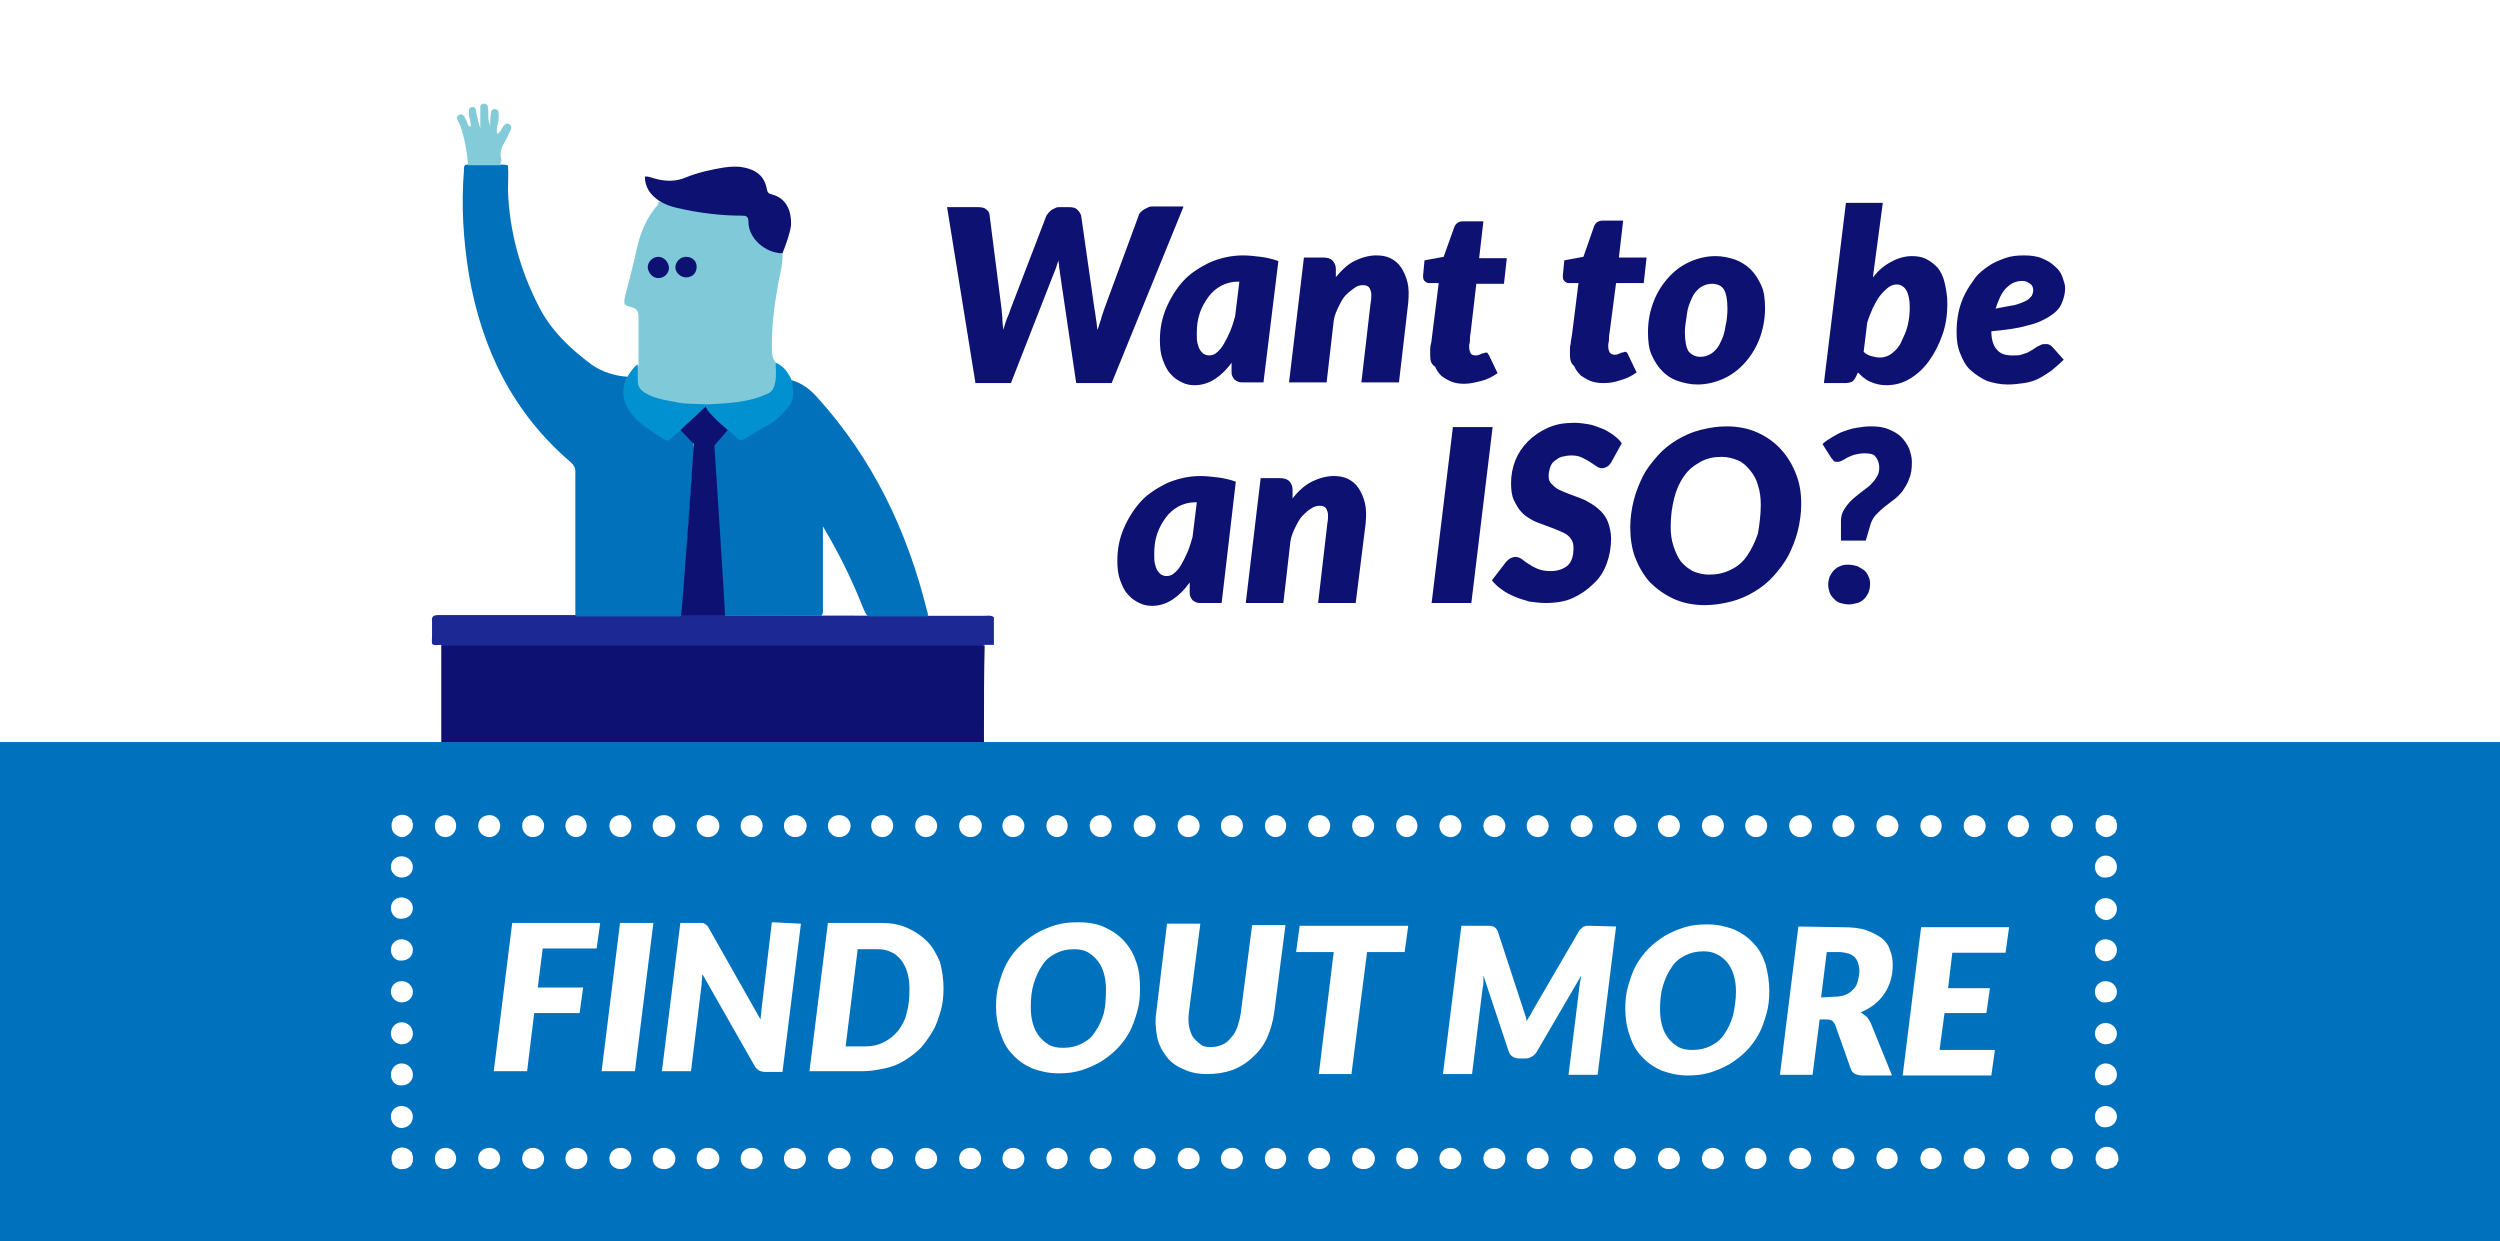 <svg xmlns="http://www.w3.org/2000/svg" id="Layer_1" viewBox="0 0 352.4 175"><rect x="0" y="0" width="352.4" height="175" fill="#808080" stroke="none"/><style>.st0{fill:#FFFFFF;} .st1{fill:#0071BC;} .st2{enable-background:new ;} .st3{fill:#0D1272;} .st4{fill:#1C2893;} .st5{fill:#0171BB;} .st6{fill:#7FC9D8;} .st7{fill:#84CBDA;} .st8{fill:#0190D0;}</style><path d="M0 0h352.4v149H0z" class="st0"/><path d="M0 104.6h352.4V175H0z" class="st1"/><g class="st2"><path d="M166.8 29.2L156.7 54h-5l-2.3-15.6c0-.3-.1-.5-.1-.8 0-.3-.1-.6-.1-.9l-.3.9c-.1.3-.2.6-.3.8L142.5 54h-5l-4-24.8h4.4c.5 0 .9.1 1.1.3.3.2.5.5.5.9l1.7 13.3c0 .4.1.9.1 1.3 0 .5.1 1 .1 1.5.2-.5.3-1 .5-1.5s.4-.9.5-1.3l5.1-13.3c.1-.1.2-.3.3-.4l.4-.4.6-.3c.2-.1.4-.1.6-.1h1.3c.5 0 .9.1 1.1.3s.5.5.6.9l1.9 13.3c.1.4.1.8.2 1.3s.1 1 .2 1.5c.2-.5.3-1 .5-1.5.1-.5.3-.9.4-1.3l4.9-13.3c0-.2.1-.3.3-.5.1-.1.3-.3.5-.4l.6-.3c.2-.1.4-.1.7-.1h4.2zM173.7 51c-.7 1-1.5 1.8-2.4 2.4-.9.6-1.9.9-2.9.9-.6 0-1.2-.1-1.8-.4s-1.1-.6-1.6-1.2c-.5-.5-.8-1.2-1.1-2s-.4-1.7-.4-2.8c0-1.6.3-3.1.9-4.5.6-1.4 1.4-2.7 2.4-3.8 1-1.1 2.3-1.9 3.7-2.6 1.4-.6 3-1 4.7-1 .8 0 1.7.1 2.5.2s1.7.3 2.5.6l-2.1 17.1h-2.8c-.3 0-.6 0-.8-.1-.2-.1-.4-.2-.5-.3s-.2-.3-.3-.5c-.1-.2-.1-.4-.1-.7V51zm.8-11.3c-.9 0-1.6.2-2.4.6-.7.4-1.3.9-1.8 1.6-.5.7-.9 1.4-1.2 2.3-.3.9-.4 1.8-.4 2.8 0 .6 0 1 .1 1.4.1.4.2.7.4 1 .2.2.3.4.5.5.2.1.4.2.7.2.4 0 .8-.1 1.1-.4.4-.3.7-.7 1-1.2.3-.5.6-1.1.9-1.8.3-.7.5-1.4.7-2.1l.6-4.9h-.2zM188.1 39.3c.9-1.1 1.8-2 2.8-2.5s2.1-.8 3.1-.8c.7 0 1.4.1 2 .4.6.3 1.1.7 1.5 1.3.4.6.7 1.3.9 2.1s.2 1.8.1 2.9l-1.3 11.2h-5.3l1.3-11.2c.1-.5.1-.9.1-1.2 0-.3-.1-.6-.2-.8-.1-.2-.2-.3-.4-.4-.2-.1-.4-.1-.6-.1-.4 0-.8.1-1.2.4s-.8.6-1.2 1-.7 1-1 1.6c-.3.6-.6 1.3-.7 2l-1 8.7h-5.3l2.1-17.6h2.7c.5 0 1 .1 1.3.4.3.3.5.7.5 1.2v1.4zM201.6 50.1v-.3-.5s0-.5.1-.8.1-.8.2-1.4l.9-7.2h-1.4c-.2 0-.4-.1-.6-.3-.2-.2-.2-.4-.2-.8l.2-2.1 2.7-.5L205 32c.2-.5.6-.8 1.2-.8h2.9l-.6 5.2h3.9L212 40h-3.9l-.8 6.9c-.1.5-.1.8-.1 1.1 0 .3-.1.5-.1.6v.4c0 .3.1.6.2.8s.4.3.7.3c.2 0 .3 0 .5-.1.1 0 .2-.1.3-.1.1-.1.2-.1.3-.1.1 0 .2-.1.3-.1.2 0 .3 0 .3.1.1.1.1.2.2.3l1.2 2.5c-.7.5-1.5.9-2.3 1.1s-1.6.4-2.4.4c-.7 0-1.3-.1-1.8-.3-.5-.2-1-.5-1.4-.8-.4-.4-.7-.8-.9-1.3-.6-.4-.7-.9-.7-1.6zM221.3 50.1v-.3-.5c0-.2 0-.5.1-.8 0-.3.1-.8.2-1.4l.9-7.2h-1.4c-.2 0-.4-.1-.6-.3-.2-.2-.2-.4-.2-.8l.2-2.1 2.7-.5 1.5-4.3c.2-.5.6-.8 1.2-.8h2.9l-.6 5.2h3.9l-.4 3.6h-3.9l-.9 6.9c-.1.5-.1.8-.1 1.1 0 .3-.1.5-.1.6v.4c0 .3.1.6.2.8.2.2.4.3.7.3.2 0 .3 0 .5-.1.1 0 .2-.1.3-.1.1-.1.2-.1.3-.1.1 0 .2-.1.3-.1.2 0 .3 0 .3.1.1.1.2.2.2.3l1.2 2.5c-.7.5-1.5.9-2.3 1.1-.8.3-1.6.4-2.4.4-.7 0-1.3-.1-1.8-.3-.5-.2-1-.5-1.4-.8-.4-.4-.7-.8-.9-1.3-.4-.3-.6-.8-.6-1.5zM239.3 54.2c-1 0-1.9-.2-2.8-.5-.9-.3-1.6-.8-2.2-1.4s-1.1-1.4-1.5-2.3c-.4-.9-.5-2-.5-3.2 0-1.6.3-3 .8-4.3s1.2-2.4 2.1-3.4c.9-1 1.9-1.7 3-2.2 1.1-.5 2.4-.8 3.6-.8 1 0 1.9.2 2.8.5.8.3 1.6.8 2.2 1.4.6.6 1.1 1.4 1.5 2.3.4.9.5 2 .5 3.2 0 1.5-.3 3-.8 4.3-.5 1.3-1.2 2.4-2.1 3.4-.9 1-1.9 1.7-3 2.2s-2.4.8-3.6.8zm.4-3.9c.6 0 1.1-.2 1.6-.5.5-.4.9-.8 1.2-1.5.3-.6.6-1.3.7-2.2.2-.8.3-1.7.3-2.6 0-1.3-.2-2.2-.5-2.7s-.9-.8-1.7-.8c-.6 0-1.1.2-1.6.5-.5.4-.9.8-1.2 1.5s-.6 1.3-.7 2.2-.3 1.7-.3 2.6c0 1.3.2 2.2.5 2.7.4.5 1 .8 1.7.8zM264 39.1c.8-1 1.6-1.7 2.6-2.2.9-.5 1.9-.8 2.9-.8.7 0 1.4.1 2 .4.6.3 1.1.7 1.6 1.2.4.5.8 1.2 1 2.1.2.8.4 1.9.4 3 0 1.5-.2 3-.7 4.4-.5 1.4-1.1 2.6-1.9 3.7-.8 1.1-1.7 1.9-2.7 2.5s-2.1.9-3.3.9c-.9 0-1.6-.2-2.3-.5s-1.2-.8-1.7-1.3l-.1.2c-.2.5-.4.8-.6 1-.2.2-.7.3-1.2.3h-2.9l3.1-25.4h5.2L264 39.1zm-1.3 10.5c.3.3.7.5 1.1.6.4.1.8.2 1.2.2.6 0 1.2-.2 1.7-.6s1-.9 1.3-1.6.7-1.4.9-2.3c.2-.8.3-1.7.3-2.6 0-1.1-.2-1.9-.5-2.4s-.8-.8-1.3-.8c-.4 0-.8.1-1.2.4s-.8.7-1.2 1.2c-.4.5-.7 1.1-1 1.7-.3.7-.6 1.4-.8 2.1l-.5 4.1zM290.9 50.7c-.6.6-1.2 1.1-1.8 1.6-.6.4-1.2.8-1.8 1.1s-1.3.5-2 .6c-.7.1-1.5.2-2.3.2-1 0-2-.2-2.9-.5-.9-.4-1.6-.9-2.3-1.5s-1.1-1.4-1.5-2.4-.5-1.9-.5-3.1c0-.9.1-1.9.3-2.8.2-.9.5-1.7.9-2.5s.9-1.5 1.4-2.2 1.2-1.2 1.9-1.7 1.5-.8 2.3-1.1c.8-.3 1.7-.4 2.7-.4.9 0 1.8.1 2.5.4.7.3 1.3.6 1.8 1.1.5.4.9.9 1.1 1.5s.4 1.1.4 1.6c0 .8-.2 1.5-.5 2.2s-.9 1.3-1.7 1.8c-.8.5-1.8 1-3.2 1.3-1.3.4-3 .6-5 .8 0 1.2.3 2.1.8 2.6.5.6 1.2.8 2.2.8.5 0 .9 0 1.2-.1l.9-.3s.5-.3.7-.4c.2-.1.4-.3.6-.4l.6-.3c.2-.1.4-.1.7-.1.2 0 .3 0 .5.1s.3.2.4.3l1.6 1.8zm-5.8-11.1c-.9 0-1.6.3-2.3 1-.7.7-1.1 1.7-1.5 2.9 1.1-.2 2-.4 2.7-.5.7-.2 1.2-.4 1.6-.6s.6-.5.8-.7c.1-.2.2-.5.2-.8s-.1-.6-.3-.8c-.4-.3-.7-.5-1.2-.5z" class="st3"/></g><g class="st2"><path d="M167.7 82.1c-.7 1-1.5 1.8-2.4 2.4-.9.6-1.9.9-2.9.9-.6 0-1.2-.1-1.8-.4s-1.1-.6-1.6-1.2c-.5-.5-.8-1.2-1.1-2s-.4-1.7-.4-2.8c0-1.6.3-3.1.9-4.5.6-1.4 1.4-2.7 2.4-3.8 1-1.1 2.3-1.9 3.7-2.6 1.4-.6 3-1 4.7-1 .8 0 1.7.1 2.5.2s1.7.3 2.5.6l-2 17.1h-2.8c-.3 0-.6 0-.8-.1-.2-.1-.4-.2-.5-.3s-.2-.3-.3-.5c-.1-.2-.1-.4-.1-.7v-1.3zm.8-11.3c-.9 0-1.6.2-2.4.6-.7.4-1.3.9-1.8 1.6-.5.7-.9 1.4-1.2 2.3-.3.9-.4 1.8-.4 2.8 0 .6 0 1 .1 1.4.1.4.2.7.4 1 .2.2.3.4.5.5.2.1.4.2.7.2.4 0 .8-.1 1.1-.4.4-.3.7-.7 1-1.2.3-.5.6-1.1.9-1.8.3-.7.5-1.4.7-2.1l.6-4.9h-.2zM182.1 70.4c.8-1.1 1.8-2 2.8-2.5 1-.5 2.1-.8 3.1-.8.7 0 1.4.1 2 .4.6.3 1.1.7 1.5 1.3.4.6.7 1.3.9 2.1s.2 1.8.1 2.9L191.1 85h-5.3l1.3-11.2c.1-.5.1-.9.1-1.2 0-.3-.1-.6-.2-.8-.1-.2-.2-.3-.4-.4s-.4-.1-.6-.1c-.4 0-.8.1-1.2.4-.4.2-.8.6-1.2 1-.4.4-.7 1-1 1.6-.3.6-.6 1.3-.7 2l-1 8.7h-5.3l2.1-17.6h2.7c.5 0 1 .1 1.3.4s.5.7.5 1.2v1.4zM207.4 85h-5.6l3-24.8h5.6l-3 24.8zM227.1 65.2c-.2.3-.4.5-.6.6-.2.1-.4.2-.7.2-.3 0-.5-.1-.8-.3l-.9-.6c-.3-.2-.7-.4-1.1-.6-.4-.2-.9-.3-1.5-.3-.5 0-1 .1-1.4.2-.4.1-.7.4-1 .6s-.5.6-.6.9c-.1.4-.2.7-.2 1.2s.1.8.4 1.1.6.6 1 .8.9.4 1.4.6c.5.2 1.1.4 1.6.6.6.2 1.1.5 1.6.8.5.3 1 .7 1.4 1.1.4.4.8 1 1 1.6s.4 1.4.4 2.2c0 1.2-.2 2.4-.6 3.5-.4 1.1-1 2.1-1.9 2.9-.8.8-1.8 1.5-2.9 2s-2.4.7-3.9.7c-.7 0-1.4-.1-2.2-.2-.7-.2-1.4-.4-2.1-.7s-1.3-.6-1.8-1c-.6-.4-1-.8-1.4-1.3l2-2.6c.2-.2.4-.4.6-.5.2-.1.5-.2.7-.2.3 0 .6.1.9.3.3.2.6.5 1 .7.4.3.8.5 1.3.7.5.2 1.1.3 1.8.3 1 0 1.8-.3 2.4-.8.6-.6.8-1.4.8-2.5 0-.5-.1-.9-.4-1.3s-.6-.6-1-.8c-.4-.2-.9-.4-1.4-.6-.5-.2-1.1-.4-1.6-.6-.6-.2-1.1-.4-1.6-.7-.5-.3-1-.6-1.4-1.1-.4-.4-.7-1-1-1.6s-.4-1.5-.4-2.4c0-1.1.2-2.2.6-3.2.4-1 1-1.9 1.8-2.7.8-.8 1.7-1.4 2.8-1.9s2.3-.7 3.7-.7c.7 0 1.4.1 2 .2.7.1 1.3.4 1.9.6s1.1.6 1.6.9c.5.4.9.7 1.2 1.2l-1.5 2.7zM253.9 71.1c0 1.3-.2 2.6-.5 3.8-.3 1.2-.8 2.4-1.3 3.4-.6 1.1-1.3 2-2.1 2.9s-1.7 1.6-2.7 2.2c-1 .6-2.1 1.1-3.3 1.4s-2.4.5-3.7.5c-1.6 0-3.1-.3-4.4-.9-1.3-.6-2.4-1.4-3.3-2.3-.9-1-1.6-2.2-2.1-3.5-.5-1.3-.7-2.8-.7-4.3 0-1.3.2-2.6.5-3.8s.8-2.4 1.3-3.4 1.3-2 2.1-2.9c.8-.9 1.7-1.6 2.7-2.2 1-.6 2.1-1.1 3.3-1.4s2.4-.5 3.7-.5c1.6 0 3.1.3 4.4.9 1.3.6 2.4 1.4 3.3 2.4.9 1 1.6 2.2 2.1 3.5s.7 2.6.7 4.2zm-5.7.1c0-1-.1-1.9-.4-2.8-.2-.8-.6-1.5-1.1-2.1-.5-.6-1-1.1-1.7-1.4-.7-.3-1.5-.5-2.3-.5-1.1 0-2.1.2-3 .7-.9.5-1.7 1.1-2.3 2-.6.8-1.1 1.9-1.4 3.1s-.5 2.5-.5 4c0 1 .1 1.9.4 2.8s.6 1.5 1 2.1c.5.6 1 1 1.7 1.4.7.3 1.5.5 2.3.5 1.1 0 2.1-.2 3.1-.7s1.7-1.1 2.3-2 1.1-1.9 1.5-3.1c.2-1.2.4-2.6.4-4zM256.9 62.6c.4-.4.9-.7 1.4-1s1-.6 1.6-.8 1.1-.4 1.8-.5c.6-.1 1.3-.2 2-.2 1 0 1.8.1 2.5.4.7.3 1.3.6 1.8 1.1.5.5.8 1 1.1 1.6.2.6.4 1.2.4 1.9 0 1-.1 1.8-.4 2.4-.2.7-.6 1.2-.9 1.7-.4.5-.8.9-1.2 1.2s-.9.7-1.3 1c-.4.3-.8.7-1.2 1.1s-.6.8-.8 1.3l-.7 2.4h-3.5v-2.7c0-.6.1-1.1.4-1.6.3-.5.6-.9 1-1.3s.8-.7 1.3-1.1.9-.7 1.3-1c.4-.4.7-.7 1-1.2.3-.4.4-.9.4-1.4 0-.6-.2-1.1-.5-1.5-.3-.4-.8-.5-1.6-.5-.5 0-1 .1-1.4.2s-.7.3-1 .4c-.3.2-.5.3-.7.4-.2.1-.4.2-.6.2-.3 0-.5 0-.6-.1-.1-.1-.2-.3-.4-.5l-1.2-1.9zm.8 19.8c0-.4.1-.8.2-1.1.2-.4.4-.7.6-.9.3-.3.6-.5.9-.6.4-.2.8-.2 1.2-.2.4 0 .8.1 1.2.2.4.2.7.4 1 .6.3.3.5.6.6.9.2.4.2.7.2 1.1s-.1.8-.2 1.1c-.2.4-.4.7-.6.9-.3.3-.6.5-1 .6-.4.1-.8.2-1.2.2-.4 0-.8-.1-1.2-.2-.4-.1-.7-.4-.9-.6-.3-.3-.5-.6-.6-.9-.1-.3-.2-.7-.2-1.1z" class="st3"/></g><path d="M130.7 86.8h8.1c.4 0 .9-.1 1.3.2v3.9h-1.3c-.5.4-1.1.4-1.7.4H63.8c-.6 0-1.2 0-1.7-.4-1.5.1-1.2 0-1.2-1.2v-2.1c-.1-.7.2-.9.9-.9h19.3l49.6.1z" class="st4"/><path d="M62.2 104.6h76.5v-1.9c0-3.9 0-7.8.1-11.7H62.2V104.6z" class="st3"/><path d="M95.9 86.9H81.1V66.5c0-.6-.2-.9-.6-1.3-8.2-7-12.6-16-14.4-26.5-.8-4.9-1.1-9.7-.7-14.7 0-.3-.1-.8.5-.8 1.5-.6 3.1-.5 4.6 0 .3 0 .7 0 1.1.1.1 1.2 0 2.4 0 3.5.2 5.8 1.7 11.2 4.3 16.3 1.7 3.4 4.4 6 7.5 8.3 1.4 1 3.3 1.6 5 1.7.4.4-.2.8-.3 1.3-.2 1.6.2 2.9 1.3 4.1 1.1 1.2 2.5 2.1 3.9 3 .6.4 1 .1 1.4-.3.4-.4.8-.9 1.5-.7 1.3.7 1.7 1.8 1.6 3.3-.5 5.8-.8 11.5-1.2 17.3-.1 1.4-.2 2.8-.2 4.1 0 .7-.1 1.2-.5 1.7zM115.8 86.8h-13.7c-.3-.3-.4-.6-.4-.9-.1-2.9-.3-5.7-.5-8.6-.2-3.1-.3-6.2-.6-9.3-.1-1.6-.1-3.2-.3-4.8-.2-1.4.7-2.1 1.8-2.7.6-.2 1 .2 1.4.6.6.7 1.2.7 1.9.2 1.6-1.1 3.4-1.9 4.8-3.3.9-1 1.4-2.1 1.2-3.4-.1-.3-.2-.7.2-1 1.4.4 2.5 1.2 3.5 2.3 7.9 8.7 12.8 18.9 15.6 30.3.1.2.1.5.1.7h-8.4c-.5-.4-.6-1-.9-1.6-1.5-3.8-3.3-7.4-5.5-11.1v11.3c0 .4.1.9-.2 1.3z" class="st5"/><path d="M110.3 35.7c.1 1.7-.5 3.3-.7 4.9-.5 2.7-.8 5.4-.8 8.2 0 .8 0 1.6.5 2.3l.3 1.5c.4 1.9.1 2.6-1.7 3.4-2.7 1.1-5.5 1.3-8.3 1.3-2 .1-4-.1-5.9-.5-.7-.1-1.3-.3-2-.6-2-.9-2.7-2.7-1.7-4.7v-6.8c0-.8-.2-1.2-1-1.4-1.1-.3-1.1-.4-.9-1.5.6-2.3 1.2-4.6 1.7-6.9.5-2.2 1.4-4.3 2.9-6 .1-.1.1-.3.1-.4.2-.1.5 0 .7 0 3.4 1.3 6.9 1.6 10.5 1.7 1.6.1 1.7.1 1.9 1.6.2 1.4 1.1 2.2 2.2 2.9.7.4 1.5.6 2.2 1z" class="st6"/><path d="M110.3 35.7c-2.4 0-4.8-2.1-4.8-4.4 0-.8-.3-.9-.9-.9-3.1 0-6.2-.4-9.2-1.1-.9-.2-1.7-.5-2.5-1-1.2-.8-2-1.9-2-3.4.5-.1 1 .2 1.5.3 1.5.4 2.9.4 4.3-.2 1.7-.7 3.6-1.1 5.4-1.4.9-.1 1.8-.2 2.7 0 1.7.3 3 1.2 3.3 3.1.1.5.3.6.7.7 1.9.5 2.8 2.1 2.7 4.4-.2 1.3-.7 2.6-1.2 3.9z" class="st3"/><path d="M70.6 23.3H66c-.2-2-.5-3.9-1.2-5.8-.2-.4-.7-1-.1-1.3.7-.3.8.4 1.1.9.1.3.1.6.5.8.2-.7-.3-1.4-.2-2 0-.3-.1-.7.4-.8s.6.3.6.6c.2.8.3 1.6.6 2.4v-2.7c0-.3-.1-.7.5-.8.5 0 .6.4.6.7.1.8-.1 1.6.3 2.4 0-.6 0-1.1.1-1.7 0-.4.2-.7.6-.6.4 0 .5.3.5.7 0 .5 0 1.1-.2 1.6-.1.4-.1.8 0 1.2.5-.3.6-.8.9-1.2.2-.2.5-.4.8-.2.3.2.3.5.2.8-.3.6-.6 1.3-.9 1.8-.5.8-.7 1.6-.4 2.5-.1.2-.2.4-.1.7z" class="st7"/><path d="M95.9 60.6c.9-1.2 2.1-2.2 3.1-3.3.2-.2.3-.2.5-.1.3.8 1 1.2 1.6 1.8.5.5 1.1 1 1.5 1.6l-1.9 2.2s1.5 22.9 1.5 24H96c.3-2.2 1.8-24.2 1.8-24.2l-1.9-2zM98.2 37.6c0 .9-.6 1.5-1.5 1.5-.8 0-1.5-.7-1.5-1.4 0-.8.7-1.5 1.5-1.5.9 0 1.5.6 1.5 1.4zM94.3 37.7c0 .9-.7 1.5-1.5 1.5s-1.4-.7-1.5-1.5c0-.8.7-1.5 1.5-1.5s1.4.7 1.5 1.5z" class="st3"/><path d="M99.6 57c2.3-.1 4.5-.2 6.7-.8.7-.2 1.5-.5 2.1-.8 1-.6 1.1-2.3.9-4.3 1.2.5 1.8 1.4 2.3 2.5.2 1.3.5 2.7-.5 3.8-.8 1-1.7 1.9-2.8 2.5-1.1.6-2.2 1.3-3.2 1.9-.6.4-.9.3-1.4-.2-.3-.4-3.7-2.9-4.3-4.4l.2-.2z" class="st8"/><path d="M99.6 57v.2c-1.2 1.1-4.5 4.2-5 4.6-.3.3-.5.4-.9.2-1.8-1.2-3.7-2.2-5-4.1-.8-1.2-1-2.4-.7-3.8.1-.7 1.5-2.7 1.9-2.7v2.3c0 .7.3 1.2.9 1.6 1.4.9 3 1.1 4.6 1.4 1.3.3 2.7.2 4.2.3z" class="st8"/><g><path d="M296.9 164.8c-.4 0-.8-.2-1.1-.5l-.2-.2c-.1-.1-.1-.2-.1-.3 0-.1-.1-.2-.1-.3v-.3c0-.4.2-.8.5-1.1.6-.6 1.6-.6 2.2 0 .3.3.5.7.5 1.1v.3c0 .1 0 .2-.1.3 0 .1-.1.2-.1.3-.1.1-.1.2-.2.2-.1.1-.2.1-.2.2-.1.1-.2.1-.3.1-.1 0-.2.1-.3.1-.3.1-.4.1-.5.1zM289.1 163.3c0-.9.7-1.5 1.6-1.5.9 0 1.5.7 1.5 1.5 0 .9-.7 1.5-1.5 1.5-.9 0-1.6-.6-1.6-1.5zm-6.1 0c0-.9.7-1.5 1.5-1.5.9 0 1.5.7 1.5 1.5 0 .9-.7 1.5-1.5 1.5s-1.5-.6-1.5-1.5zm-6.2 0c0-.9.7-1.5 1.5-1.5.9 0 1.5.7 1.5 1.5 0 .9-.7 1.5-1.5 1.5s-1.5-.6-1.5-1.5zm-6.1 0c0-.9.7-1.5 1.5-1.5.9 0 1.5.7 1.5 1.5 0 .9-.7 1.5-1.5 1.5s-1.5-.6-1.5-1.5zm-6.2 0c0-.9.7-1.5 1.5-1.5.9 0 1.5.7 1.5 1.5 0 .9-.7 1.5-1.5 1.5s-1.5-.6-1.5-1.5zm-6.2 0c0-.9.7-1.5 1.5-1.5.9 0 1.6.7 1.6 1.5 0 .9-.7 1.5-1.6 1.5-.8 0-1.5-.6-1.5-1.5zm-6.1 0c0-.9.7-1.5 1.6-1.5.9 0 1.5.7 1.5 1.5 0 .9-.7 1.5-1.5 1.5-.9 0-1.6-.6-1.6-1.5zm-6.2 0c0-.9.7-1.5 1.5-1.5.9 0 1.5.7 1.5 1.5 0 .9-.7 1.5-1.5 1.5s-1.5-.6-1.5-1.5zm-6.1 0c0-.9.7-1.5 1.5-1.5.9 0 1.6.7 1.6 1.5 0 .9-.7 1.5-1.6 1.5-.8 0-1.5-.6-1.5-1.5zm-6.2 0c0-.9.7-1.5 1.5-1.5.9 0 1.6.7 1.6 1.5 0 .9-.7 1.5-1.6 1.5-.8 0-1.5-.6-1.5-1.5zm-6.2 0c0-.9.7-1.5 1.5-1.5.9 0 1.6.7 1.6 1.5 0 .9-.7 1.5-1.6 1.5-.7 0-1.5-.6-1.5-1.5zm-6.1 0c0-.9.7-1.5 1.5-1.5.9 0 1.6.7 1.6 1.5 0 .9-.7 1.5-1.6 1.5-.8 0-1.5-.6-1.5-1.5zm-6.2 0c0-.9.7-1.5 1.6-1.5.8 0 1.5.7 1.5 1.5 0 .9-.7 1.5-1.5 1.5-.9 0-1.6-.6-1.6-1.5zm-6.1 0c0-.9.7-1.5 1.6-1.5.8 0 1.5.7 1.5 1.5 0 .9-.7 1.5-1.5 1.5-.9 0-1.6-.6-1.6-1.5zm-6.2 0c0-.9.7-1.5 1.6-1.5.8 0 1.5.7 1.5 1.5 0 .9-.7 1.5-1.5 1.5-.9 0-1.6-.6-1.6-1.5zm-6.1 0c0-.9.7-1.5 1.6-1.5.9 0 1.5.7 1.5 1.5 0 .9-.7 1.5-1.5 1.5-.9 0-1.6-.6-1.6-1.5zm-6.2 0c0-.9.7-1.5 1.6-1.5.9 0 1.6.7 1.6 1.5 0 .9-.7 1.5-1.6 1.5-.9 0-1.6-.6-1.6-1.5zm-6.2 0c0-.9.7-1.5 1.6-1.5.9 0 1.5.7 1.5 1.5 0 .9-.7 1.5-1.5 1.5-.9 0-1.6-.6-1.6-1.5zm-6.1 0c0-.9.7-1.5 1.5-1.5.9 0 1.5.7 1.5 1.5 0 .9-.7 1.5-1.5 1.5s-1.5-.6-1.5-1.5zm-6.2 0c0-.9.7-1.5 1.6-1.5.9 0 1.5.7 1.5 1.5 0 .9-.7 1.5-1.5 1.5-.9 0-1.6-.6-1.6-1.5zm-6.1 0c0-.9.7-1.5 1.5-1.5.9 0 1.6.7 1.6 1.5 0 .9-.7 1.5-1.6 1.5-.9 0-1.5-.6-1.5-1.5zm-6.2 0c0-.9.7-1.5 1.5-1.5.9 0 1.6.7 1.6 1.5 0 .9-.7 1.5-1.6 1.5-.8 0-1.5-.6-1.5-1.5zm-6.2 0c0-.9.7-1.5 1.6-1.5.9 0 1.5.7 1.5 1.5 0 .9-.7 1.5-1.5 1.5-.9 0-1.6-.6-1.6-1.5zm-6.1 0c0-.9.7-1.5 1.5-1.5.9 0 1.5.7 1.5 1.5 0 .9-.7 1.5-1.5 1.5s-1.5-.6-1.5-1.5zm-6.2 0c0-.9.7-1.5 1.5-1.5.9 0 1.6.7 1.6 1.5 0 .9-.7 1.5-1.6 1.5-.8 0-1.5-.6-1.5-1.5zm-6.1 0c0-.9.7-1.5 1.6-1.5.9 0 1.5.7 1.5 1.5 0 .9-.7 1.5-1.5 1.5-1 0-1.6-.6-1.6-1.5zm-6.2 0c0-.9.7-1.5 1.5-1.5.9 0 1.6.7 1.6 1.5 0 .9-.7 1.5-1.6 1.5-.8 0-1.5-.6-1.5-1.5zm-6.2 0c0-.9.7-1.5 1.5-1.5.9 0 1.6.7 1.6 1.5 0 .9-.7 1.5-1.6 1.5-.8 0-1.5-.6-1.5-1.5zm-6.1 0c0-.9.7-1.5 1.6-1.5.9 0 1.6.7 1.6 1.5 0 .9-.7 1.5-1.6 1.5-.9 0-1.6-.6-1.6-1.5zm-6.2 0c0-.9.7-1.5 1.5-1.5.9 0 1.6.7 1.6 1.5 0 .9-.7 1.5-1.6 1.5-.8 0-1.5-.6-1.5-1.5zm-6.1 0c0-.9.7-1.5 1.6-1.5.9 0 1.5.7 1.5 1.5 0 .9-.7 1.5-1.5 1.5-.9 0-1.6-.6-1.6-1.5zm-6.2 0c0-.9.7-1.5 1.6-1.5.9 0 1.6.7 1.6 1.5 0 .9-.7 1.5-1.6 1.5-.9 0-1.6-.6-1.6-1.5zm-6.2 0c0-.9.7-1.5 1.6-1.5.9 0 1.6.7 1.6 1.5 0 .9-.7 1.5-1.6 1.5-.9 0-1.6-.6-1.6-1.5zm-6.1 0c0-.9.7-1.5 1.6-1.5.9 0 1.5.7 1.5 1.5 0 .9-.7 1.5-1.5 1.5-.9 0-1.6-.6-1.6-1.5zm-6.2 0c0-.9.7-1.5 1.6-1.5.9 0 1.5.7 1.5 1.5 0 .9-.7 1.5-1.5 1.5-.9 0-1.6-.6-1.6-1.5zm-6.1 0c0-.9.7-1.5 1.5-1.5.9 0 1.6.7 1.6 1.5 0 .9-.7 1.5-1.6 1.5-.8 0-1.5-.6-1.5-1.5zm-6.2 0c0-.9.7-1.5 1.6-1.5.9 0 1.5.7 1.5 1.5 0 .9-.7 1.5-1.5 1.5-.9 0-1.6-.6-1.6-1.5zm-6.1 0c0-.9.7-1.5 1.5-1.5.9 0 1.5.7 1.5 1.5 0 .9-.7 1.5-1.5 1.5-.9 0-1.5-.6-1.5-1.5zM56.7 164.8h-.3c-.1 0-.2 0-.3-.1-.1 0-.2-.1-.3-.1-.1-.1-.2-.1-.2-.2l-.2-.2c-.1-.1-.1-.2-.1-.3 0-.1-.1-.2-.1-.3v-.3-.3c0-.1.1-.2.1-.3 0-.1.1-.2.1-.3.1-.1.1-.2.2-.2.6-.6 1.6-.6 2.2 0l.2.2c.1.1.1.2.1.3 0 .1.1.2.1.3v.6c0 .1 0 .2-.1.3 0 .1-.1.2-.1.3-.1.1-.1.2-.2.2-.3.3-.7.4-1.1.4zM55.1 157.4c0-.9.7-1.5 1.5-1.5.9 0 1.6.7 1.6 1.5 0 .9-.7 1.6-1.6 1.6-.8 0-1.5-.7-1.5-1.6zm0-5.9c0-.9.7-1.6 1.5-1.6.9 0 1.6.7 1.6 1.6 0 .9-.7 1.5-1.6 1.5-.8.1-1.5-.6-1.5-1.5zm0-5.8c0-.9.7-1.6 1.5-1.6.9 0 1.6.7 1.6 1.6 0 .9-.7 1.5-1.6 1.5-.8 0-1.5-.7-1.5-1.5zm0-5.9c0-.9.7-1.5 1.5-1.5.9 0 1.6.7 1.6 1.5 0 .9-.7 1.5-1.6 1.5-.8 0-1.5-.7-1.5-1.5zm0-5.9c0-.9.7-1.5 1.5-1.5.9 0 1.6.7 1.6 1.5 0 .9-.7 1.5-1.6 1.5-.8.1-1.5-.6-1.5-1.5zm0-5.9c0-.9.7-1.5 1.5-1.5.9 0 1.6.7 1.6 1.5 0 .9-.7 1.5-1.6 1.5-.8.1-1.5-.6-1.5-1.5zm0-5.8c0-.9.7-1.5 1.5-1.5.9 0 1.6.7 1.6 1.5 0 .9-.7 1.5-1.6 1.5-.8 0-1.5-.7-1.5-1.5zM56.7 118c-.4 0-.8-.2-1.1-.5-.3-.3-.4-.7-.4-1.1v-.3c0-.1.1-.2.1-.3 0-.1.1-.2.1-.3.1-.1.1-.2.2-.2.6-.6 1.6-.6 2.2 0 .1.1.1.2.2.2.1.1.1.2.1.3 0 .1.1.2.1.3v.3c0 .4-.2.8-.5 1.1s-.6.5-1 .5zM289.1 116.4c0-.9.7-1.5 1.6-1.5.9 0 1.5.7 1.5 1.5 0 .9-.7 1.6-1.5 1.6-.9 0-1.6-.7-1.6-1.6zm-6.1 0c0-.9.7-1.5 1.5-1.5.9 0 1.5.7 1.5 1.5 0 .9-.7 1.6-1.5 1.6s-1.5-.7-1.5-1.6zm-6.2 0c0-.9.7-1.5 1.5-1.5.9 0 1.6.7 1.6 1.5 0 .9-.7 1.6-1.6 1.6-.8 0-1.5-.7-1.5-1.6zm-6.1 0c0-.9.7-1.5 1.5-1.5.9 0 1.5.7 1.5 1.5 0 .9-.7 1.6-1.5 1.6s-1.5-.7-1.5-1.6zm-6.2 0c0-.9.7-1.5 1.5-1.5.9 0 1.6.7 1.6 1.5 0 .9-.7 1.6-1.6 1.6-.8 0-1.5-.7-1.5-1.6zm-6.2 0c0-.9.7-1.5 1.5-1.5.9 0 1.6.7 1.6 1.5 0 .9-.7 1.6-1.6 1.6-.8 0-1.5-.7-1.5-1.6zm-6.1 0c0-.9.7-1.5 1.6-1.5.9 0 1.6.7 1.6 1.5 0 .9-.7 1.6-1.6 1.6-.9 0-1.6-.7-1.6-1.6zm-6.2 0c0-.9.7-1.5 1.5-1.5.9 0 1.6.7 1.6 1.5 0 .9-.7 1.6-1.6 1.6-.8 0-1.5-.7-1.5-1.6zm-6.1 0c0-.9.7-1.5 1.6-1.5.9 0 1.5.7 1.5 1.5 0 .9-.7 1.6-1.5 1.6-.9 0-1.6-.7-1.6-1.6zm-6.2 0c0-.9.7-1.5 1.6-1.5.9 0 1.5.7 1.5 1.5 0 .9-.7 1.6-1.5 1.6-.9 0-1.6-.7-1.6-1.6zm-6.2 0c0-.9.7-1.5 1.6-1.5.9 0 1.6.7 1.6 1.5 0 .9-.7 1.6-1.6 1.6-.8 0-1.6-.7-1.6-1.6zm-6.1 0c0-.9.7-1.5 1.6-1.5.8 0 1.5.7 1.5 1.5 0 .9-.7 1.6-1.5 1.6-.9 0-1.6-.7-1.6-1.6zm-6.2 0c0-.9.7-1.5 1.6-1.5.8 0 1.5.7 1.5 1.5 0 .9-.7 1.6-1.5 1.6-.9 0-1.6-.7-1.6-1.6zm-6.1 0c0-.9.7-1.5 1.6-1.5.8 0 1.5.7 1.5 1.5 0 .9-.7 1.6-1.5 1.6-.9 0-1.6-.7-1.6-1.6zm-6.2 0c0-.9.7-1.5 1.6-1.5.8 0 1.5.7 1.5 1.5 0 .9-.7 1.6-1.5 1.6-.9 0-1.6-.7-1.6-1.6zm-6.1 0c0-.9.7-1.5 1.5-1.5.9 0 1.5.7 1.5 1.5 0 .9-.7 1.6-1.5 1.6s-1.5-.7-1.5-1.6zm-6.2 0c0-.9.7-1.5 1.5-1.5.9 0 1.6.7 1.6 1.5 0 .9-.7 1.6-1.6 1.6-.8 0-1.5-.7-1.5-1.6zm-6.2 0c0-.9.7-1.5 1.6-1.5.9 0 1.5.7 1.5 1.5 0 .9-.7 1.6-1.5 1.6-.9 0-1.6-.7-1.6-1.6zm-6.1 0c0-.9.7-1.5 1.5-1.5.9 0 1.5.7 1.5 1.5 0 .9-.7 1.6-1.5 1.6s-1.5-.7-1.5-1.6zm-6.2 0c0-.9.7-1.5 1.6-1.5.9 0 1.5.7 1.5 1.5 0 .9-.7 1.6-1.5 1.6-.9 0-1.6-.7-1.6-1.6zm-6.1 0c0-.9.7-1.5 1.5-1.5.9 0 1.6.7 1.6 1.5 0 .9-.7 1.6-1.6 1.6-.9 0-1.5-.7-1.5-1.6zm-6.2 0c0-.9.7-1.5 1.5-1.5.9 0 1.6.7 1.6 1.5 0 .9-.7 1.6-1.6 1.6-.8 0-1.5-.7-1.5-1.6zm-6.2 0c0-.9.7-1.5 1.6-1.5.9 0 1.5.7 1.5 1.5 0 .9-.7 1.6-1.5 1.6-.9 0-1.6-.7-1.6-1.6zm-6.1 0c0-.9.7-1.5 1.5-1.5.9 0 1.5.7 1.5 1.5 0 .9-.7 1.6-1.5 1.6s-1.5-.7-1.5-1.6zm-6.2 0c0-.9.7-1.5 1.5-1.5.9 0 1.6.7 1.6 1.5 0 .9-.7 1.6-1.6 1.6-.8 0-1.5-.7-1.5-1.6zm-6.1 0c0-.9.7-1.5 1.6-1.5.9 0 1.6.7 1.6 1.5 0 .9-.7 1.6-1.6 1.6-.9 0-1.6-.7-1.6-1.6zm-6.2 0c0-.9.7-1.5 1.5-1.5.9 0 1.6.7 1.6 1.5 0 .9-.7 1.6-1.6 1.6-.8 0-1.5-.7-1.5-1.6zm-6.2 0c0-.9.7-1.5 1.6-1.5.9 0 1.5.7 1.5 1.5 0 .9-.7 1.6-1.5 1.6-.9 0-1.6-.7-1.6-1.6zm-6.1 0c0-.9.7-1.5 1.6-1.5.9 0 1.6.7 1.6 1.5 0 .9-.7 1.6-1.6 1.6-.9 0-1.6-.7-1.6-1.6zm-6.2 0c0-.9.7-1.5 1.6-1.5.9 0 1.6.7 1.6 1.5 0 .9-.7 1.6-1.6 1.6-.9 0-1.6-.7-1.6-1.6zm-6.1 0c0-.9.7-1.5 1.6-1.5.9 0 1.5.7 1.5 1.5 0 .9-.7 1.6-1.5 1.6-.9 0-1.6-.7-1.6-1.6zm-6.2 0c0-.9.7-1.5 1.6-1.5.9 0 1.6.7 1.6 1.5 0 .9-.7 1.6-1.6 1.6-.9 0-1.6-.7-1.6-1.6zm-6.2 0c0-.9.7-1.5 1.6-1.5.9 0 1.6.7 1.6 1.5 0 .9-.7 1.6-1.6 1.6-.9 0-1.6-.7-1.6-1.6zm-6.1 0c0-.9.7-1.5 1.6-1.5.9 0 1.5.7 1.5 1.5 0 .9-.7 1.6-1.5 1.6-.9 0-1.6-.7-1.6-1.6zm-6.2 0c0-.9.7-1.5 1.5-1.5.9 0 1.5.7 1.5 1.5 0 .9-.7 1.6-1.5 1.6s-1.5-.7-1.5-1.6zm-6.1 0c0-.9.7-1.5 1.5-1.5.9 0 1.6.7 1.6 1.5 0 .9-.7 1.6-1.6 1.6-.8 0-1.5-.7-1.5-1.6zm-6.2 0c0-.9.7-1.5 1.6-1.5.9 0 1.5.7 1.5 1.5 0 .9-.7 1.6-1.5 1.6-.9 0-1.6-.7-1.6-1.6zm-6.1 0c0-.9.7-1.5 1.5-1.5.9 0 1.5.7 1.5 1.5 0 .9-.7 1.6-1.5 1.6-.9 0-1.5-.7-1.5-1.6zM296.9 118c-.4 0-.8-.2-1.1-.5-.1-.1-.1-.2-.2-.2-.1-.1-.1-.2-.1-.3 0-.1-.1-.2-.1-.3v-.3-.3c0-.1 0-.2.1-.3 0-.1.1-.2.1-.3.1-.1.1-.2.2-.2.4-.4.9-.5 1.4-.4.1 0 .2 0 .3.1.1 0 .2.1.3.1.1.1.2.1.2.2.1.1.1.2.2.2.1.1.1.2.1.3 0 .1.1.2.1.3v.6c0 .1 0 .2-.1.3 0 .1-.1.2-.1.3-.1.1-.1.2-.2.2-.3.3-.7.5-1.1.5zM295.3 157.4c0-.9.7-1.5 1.5-1.5.9 0 1.6.7 1.6 1.5s-.7 1.5-1.6 1.5c-.8.1-1.5-.6-1.5-1.5zm0-5.9c0-.9.7-1.6 1.5-1.6.9 0 1.6.7 1.6 1.6 0 .8-.7 1.5-1.6 1.5-.8.1-1.5-.6-1.5-1.5zm0-5.8c0-.9.7-1.5 1.5-1.5.9 0 1.6.7 1.6 1.5 0 .9-.7 1.5-1.6 1.5-.8 0-1.5-.7-1.5-1.5zm0-5.9c0-.9.7-1.5 1.5-1.5.9 0 1.6.7 1.6 1.5 0 .9-.7 1.5-1.6 1.5-.8.1-1.5-.6-1.5-1.5zm0-5.9c0-.9.7-1.5 1.5-1.5.9 0 1.6.7 1.6 1.5 0 .9-.7 1.6-1.6 1.6-.8 0-1.5-.7-1.5-1.6zm0-5.8c0-.9.7-1.5 1.5-1.5.9 0 1.6.7 1.6 1.5 0 .9-.7 1.6-1.6 1.6-.8-.1-1.5-.8-1.5-1.6zm0-5.9c0-.9.7-1.6 1.5-1.6.9 0 1.6.7 1.6 1.6 0 .9-.7 1.5-1.6 1.5-.8.1-1.5-.6-1.5-1.5z" class="st0"/></g><g class="st2"><path d="M76.5 133.7l-.7 5.5h6.4l-.5 3.6h-6.4l-1 8.2h-4.7l2.6-20.9h12.4l-.5 3.6h-7.6zM89.5 151h-4.7l2.6-20.9h4.7L89.5 151zM112.9 130.2l-2.6 20.9h-2.4c-.4 0-.7-.1-.9-.2-.2-.1-.4-.3-.6-.6l-7.4-13c0 .6-.1 1-.1 1.5L97.4 151h-4.1l2.6-20.9h3c.1 0 .3 0 .4.1.1.1.2.1.3.2.1.1.2.2.3.4l7.3 12.9c0-.3.1-.7.1-1 0-.3.1-.6.1-.9l1.4-11.8 4.1.2zM133 139.3c0 1.1-.1 2.2-.4 3.2-.3 1-.6 2-1.1 2.8-.5.9-1.1 1.7-1.7 2.4-.7.7-1.5 1.3-2.3 1.8-.8.5-1.8.9-2.8 1.1s-2 .4-3.1.4h-7.5l2.6-20.9h7.5c1.4 0 2.6.2 3.7.7 1.1.5 2 1.1 2.8 1.9.8.8 1.3 1.8 1.8 2.9.3 1.2.5 2.4.5 3.7zm-4.8.1c0-.8-.1-1.6-.3-2.3-.2-.7-.5-1.3-.9-1.8s-.9-.9-1.4-1.1c-.6-.3-1.2-.4-1.9-.4h-2.8l-1.7 13.7h2.8c1 0 1.8-.2 2.6-.6.8-.4 1.4-.9 2-1.6.5-.7 1-1.5 1.2-2.5.3-1 .4-2.1.4-3.4zM160.7 139.4c0 1.1-.1 2.2-.4 3.2-.3 1-.6 2-1.1 2.9-.5.9-1.1 1.7-1.8 2.4s-1.5 1.3-2.3 1.8c-.9.5-1.8.9-2.8 1.2-1 .3-2 .4-3.1.4-1.4 0-2.6-.3-3.7-.7-1.1-.5-2-1.1-2.8-2-.8-.8-1.3-1.8-1.7-3-.4-1.1-.6-2.4-.6-3.7 0-1.1.1-2.2.4-3.2.3-1 .6-2 1.1-2.9.5-.9 1.1-1.7 1.8-2.4s1.5-1.3 2.3-1.8c.9-.5 1.8-.9 2.8-1.2 1-.3 2-.4 3.2-.4 1.4 0 2.6.2 3.7.7 1.1.5 2 1.1 2.8 2s1.3 1.8 1.7 3 .5 2.4.5 3.7zm-4.8.1c0-.9-.1-1.6-.3-2.3-.2-.7-.5-1.3-.9-1.8s-.9-.9-1.4-1.2c-.6-.3-1.2-.4-1.9-.4-1 0-1.8.2-2.6.6-.8.4-1.4.9-1.9 1.7-.5.7-.9 1.6-1.2 2.6-.3 1-.4 2.1-.4 3.3 0 .9.1 1.6.3 2.3s.5 1.3.9 1.8.9.9 1.4 1.2c.6.3 1.2.4 2 .4 1 0 1.8-.2 2.6-.6.8-.4 1.4-.9 1.9-1.7.5-.7.9-1.6 1.2-2.6.2-.9.3-2 .3-3.3zM170.6 147.6c.6 0 1.1-.1 1.6-.3.5-.2.9-.5 1.3-1 .4-.4.7-.9.9-1.5.2-.6.4-1.3.5-2l1.6-12.4h4.7l-1.6 12.4c-.2 1.3-.5 2.4-1 3.5s-1.2 2-2 2.7c-.8.8-1.8 1.4-2.8 1.8-1.1.4-2.3.6-3.6.6-1.3 0-2.4-.2-3.4-.7-1-.4-1.8-1-2.4-1.8-.6-.8-1.1-1.7-1.3-2.8s-.3-2.2-.1-3.5l1.5-12.4h4.7l-1.6 12.4c-.1.7-.1 1.4 0 2 .1.6.3 1.1.5 1.5.3.4.6.7 1 1 .4.4.9.5 1.5.5zM198 134.2h-5.3l-2.2 17.2h-4.6l2.1-17.2h-5.3l.5-3.7h15.3l-.5 3.7zM227.8 130.6l-2.6 20.9h-4.1l1.5-12.1c0-.3.1-.5.1-.9.1-.3.1-.6.2-1l-6.3 10.8c-.2.3-.5.6-.8.7-.3.2-.6.2-1 .2h-.6c-.4 0-.7-.1-.9-.2-.3-.2-.5-.4-.6-.7l-3.6-10.8v.9c0 .3 0 .6-.1.8l-1.5 12.2h-4.1l2.6-20.9h4.1c.1 0 .3.1.4.1.1 0 .2.1.3.2.1.1.2.2.3.4l3.6 11 .3.9s.2.6.2.9c.1-.3.3-.6.5-.9.2-.3.3-.6.5-.9l6.4-11c.1-.2.3-.3.4-.4.1-.1.2-.2.3-.2.1 0 .2-.1.4-.1h.5l3.6.1zM249.4 139.7c0 1.1-.1 2.2-.4 3.2-.3 1-.6 2-1.1 2.9-.5.9-1.1 1.7-1.8 2.4s-1.5 1.3-2.3 1.8c-.9.5-1.8.9-2.8 1.2-1 .3-2 .4-3.1.4-1.4 0-2.6-.3-3.7-.7-1.1-.5-2-1.1-2.8-2-.8-.8-1.3-1.8-1.7-3-.4-1.1-.6-2.4-.6-3.7 0-1.1.1-2.2.4-3.2s.6-2 1.1-2.9c.5-.9 1.1-1.7 1.8-2.4s1.5-1.3 2.3-1.8c.9-.5 1.8-.9 2.8-1.2 1-.3 2-.4 3.2-.4 1.4 0 2.6.3 3.7.7 1.1.5 2 1.1 2.8 2 .8.8 1.3 1.8 1.7 3 .3 1.2.5 2.4.5 3.7zm-4.7.1c0-.9-.1-1.6-.3-2.3-.2-.7-.5-1.3-.9-1.8s-.9-.9-1.5-1.2c-.6-.3-1.2-.4-1.9-.4-1 0-1.8.2-2.6.6-.8.4-1.4.9-1.9 1.7-.5.7-.9 1.6-1.2 2.6-.3 1-.4 2.1-.4 3.3 0 .9.1 1.6.3 2.3.2.7.5 1.3.9 1.8s.9.9 1.4 1.2c.6.3 1.2.4 2 .4 1 0 1.8-.2 2.6-.6.8-.4 1.4-.9 1.9-1.7.5-.7.9-1.6 1.2-2.6.2-1 .4-2.1.4-3.3zM259.7 130.7c1.3 0 2.4.1 3.3.4.9.3 1.6.7 2.2 1.1.6.5 1 1 1.2 1.7.3.7.4 1.4.4 2.1 0 .8-.1 1.5-.3 2.2-.2.7-.5 1.3-.9 1.9-.4.6-.9 1.1-1.4 1.5s-1.2.8-1.9 1.1c.3.2.5.4.8.6.2.2.4.5.6.9l3 7.4h-4.2c-.4 0-.7-.1-1-.2-.3-.2-.5-.4-.6-.7l-2.2-6.2c-.1-.3-.3-.4-.4-.6-.2-.1-.4-.2-.8-.2h-1l-1 7.8h-4.6l2.6-20.9 6.2.1zm-1.2 9.8c.7 0 1.2-.1 1.7-.3.5-.2.8-.5 1.1-.8.3-.3.5-.7.6-1.2.1-.5.2-.9.2-1.4 0-.4-.1-.7-.2-1.1-.1-.3-.3-.6-.5-.8-.2-.2-.5-.4-.9-.5-.4-.1-.8-.2-1.3-.2h-1.7l-.8 6.4 1.8-.1zM275.2 134.3l-.6 5h5.9l-.5 3.5h-5.9l-.7 5.2h7.8l-.5 3.6h-12.5l2.6-20.9h12.4l-.5 3.6h-7.5z" class="st0"/></g></svg>
